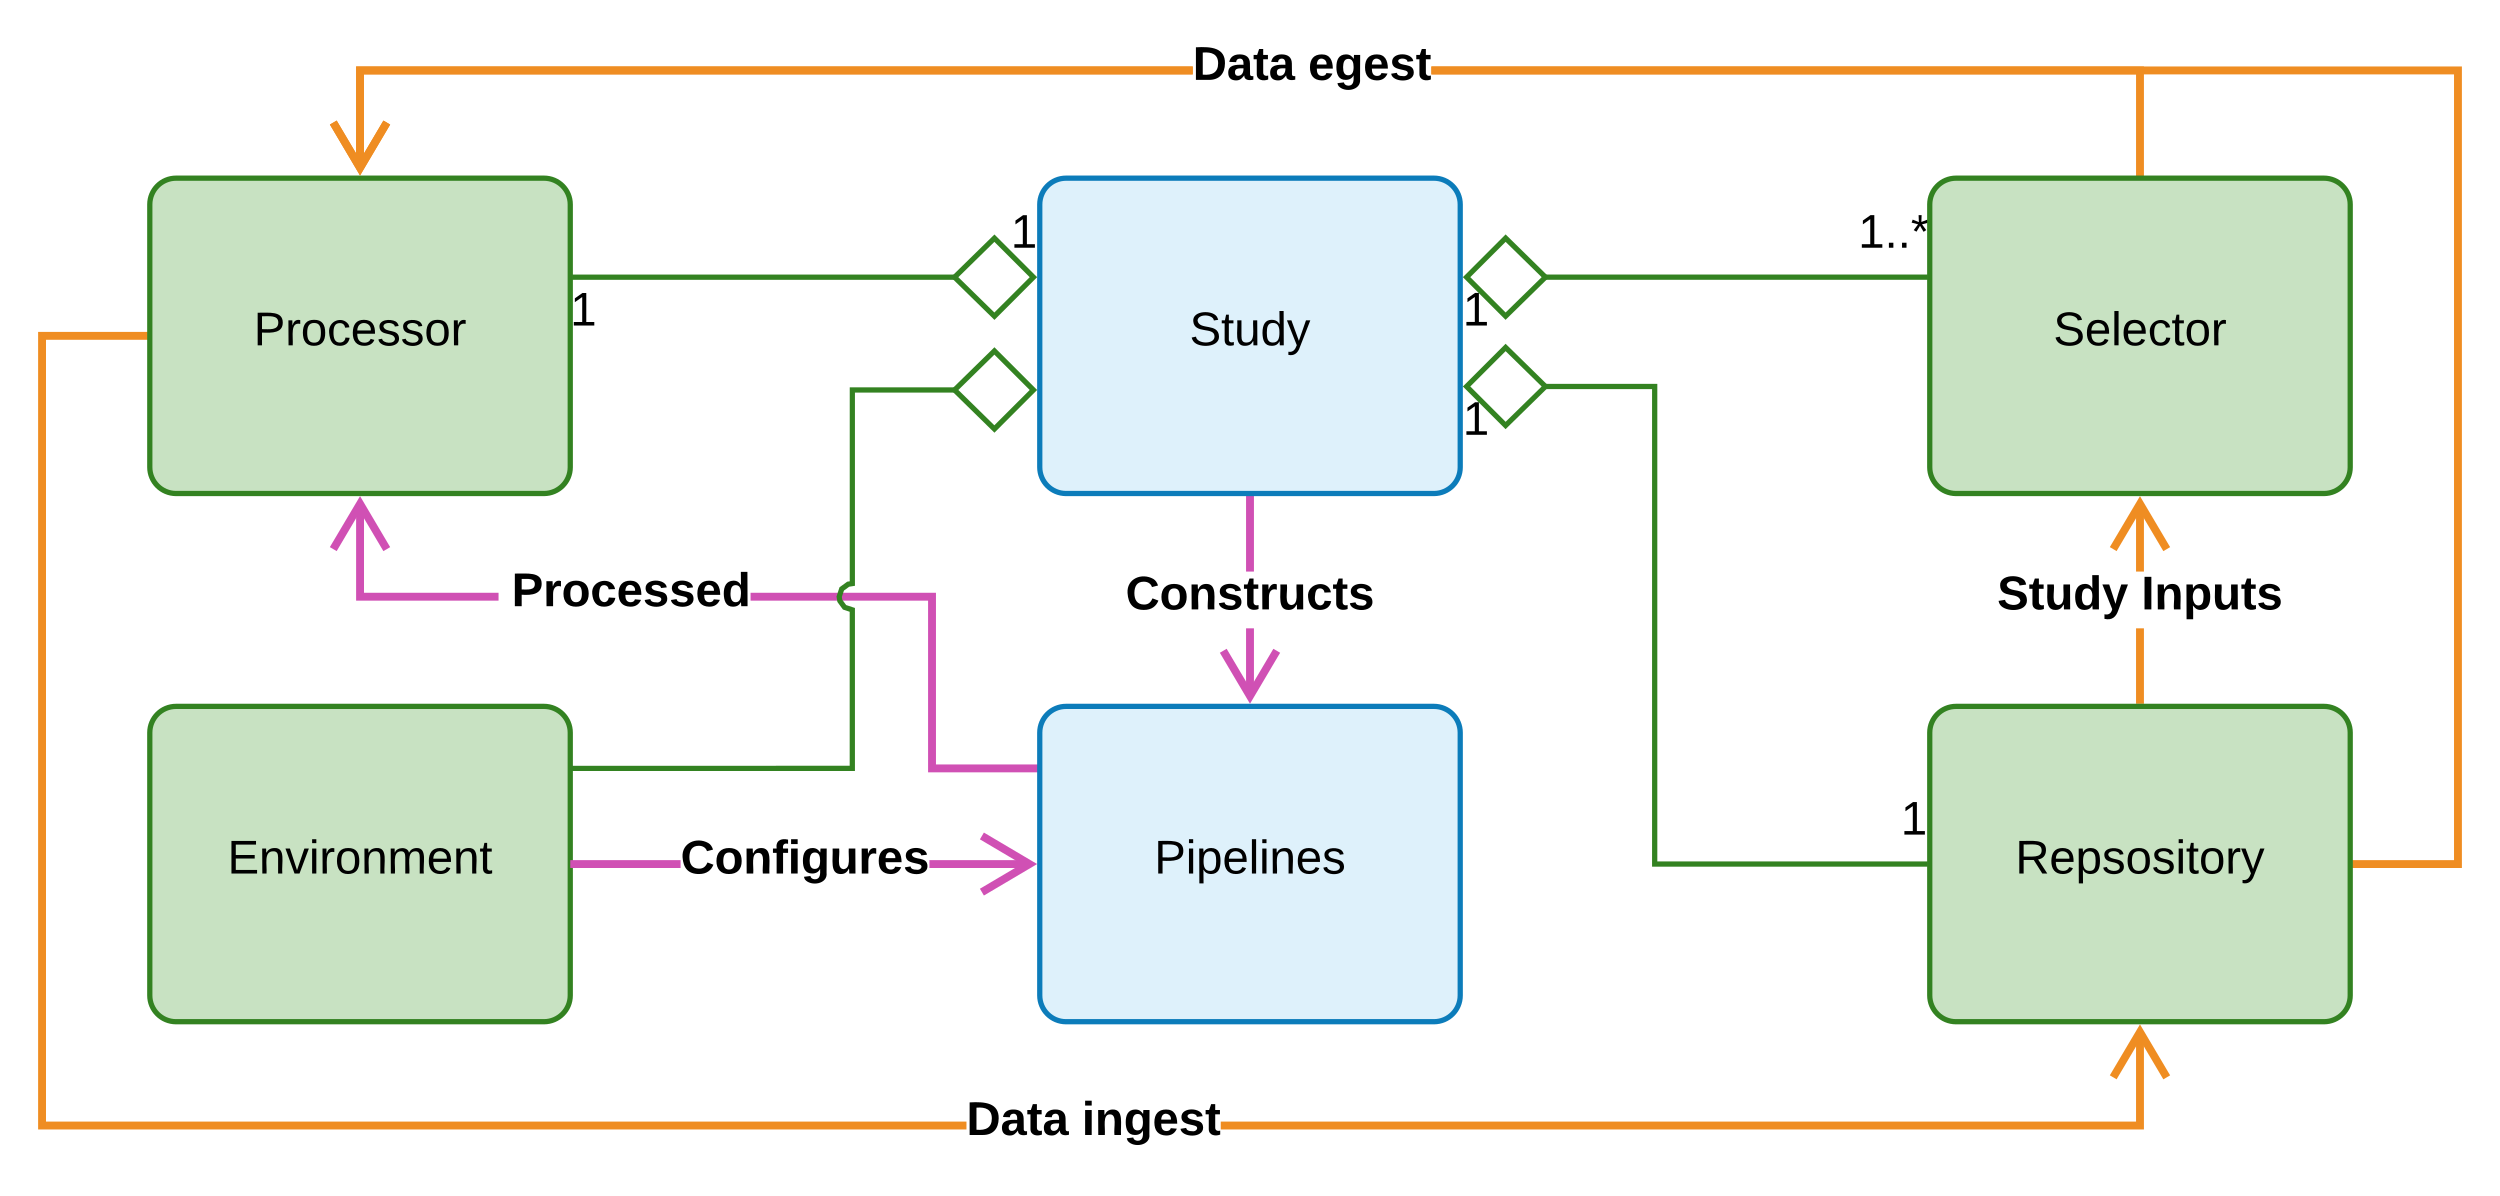 <svg xmlns="http://www.w3.org/2000/svg" xmlns:xlink="http://www.w3.org/1999/xlink" xmlns:lucid="lucid" width="951.33" height="455.1"><g transform="translate(-33.667 6.399)" lucid:page-tab-id="0_0"><path d="M970.5 323.9H929v-3h38.5v-299H578.35v-3H970.5zm-482.95-302H172.17v35.55h-3V18.9h318.38z" fill="#ef8d22"/><path d="M929 323.9h-1v-3h1zM182.14 41l-11.47 19.4L159.2 41l2.58-1.52 8.9 15.03 8.88-15.02z" fill="#ef8d22"/><path d="M510.83 258.45h-3V232.7h3zm0-47.35h-3v-28.7h3zM510.83 182.4h-3v-1h3z" fill="#d050b4"/><path d="M520.8 242l-11.47 19.4-11.47-19.4 2.58-1.52 8.9 15.03 8.88-15.02z" fill="#d050b4"/><use xlink:href="#a" transform="matrix(1,0,0,1,461.983,211.101) translate(0 14.4)"/><path d="M621.75 140.67h41.58V322.4H767" stroke="#338221" stroke-width="2" fill="none"/><path d="M621.75 140.67l-15.15 14.85-14.85-14.85 14.85-14.85z" fill="#fff"/><path d="M623.18 140.67l-16.6 16.25-16.25-16.25 16.26-16.26zm-30.02 0l13.44 13.44 13.72-13.43-13.72-13.45zM768 323.4h-1v-2h1z" fill="#338221"/><use xlink:href="#b" transform="matrix(1,0,0,1,590.333,144.667) translate(0 14.4)"/><use xlink:href="#b" transform="matrix(1,0,0,1,757,296.801) translate(0 14.4)"/><path d="M396.92 99.08H251.67" stroke="#338221" stroke-width="2" fill="none"/><path d="M426.92 99.08l-14.85 14.85-15.15-14.85 15.15-14.85z" fill="#fff"/><path d="M428.33 99.08l-16.25 16.26-16.6-16.26 16.6-16.25zm-29.98 0l13.7 13.44 13.45-13.44-13.44-13.44zM251.67 100.08h-1v-2h1z" fill="#338221"/><use xlink:href="#b" transform="matrix(1,0,0,1,418.333,73.483) translate(0 14.4)"/><use xlink:href="#b" transform="matrix(1,0,0,1,250.667,103.083) translate(0 14.4)"/><path d="M849.5 261.4h-3v-28.7h3zm0-50.3h-3v-25.75h3z" fill="#ef8d22"/><path d="M859.47 201.8l-2.58 1.53-8.9-15.04-8.9 15.03-2.57-1.53L848 182.4zM849.5 262.4h-3v-1h3z" fill="#ef8d22"/><use xlink:href="#c" transform="matrix(1,0,0,1,793.675,211.101) translate(0.005 14.4)"/><use xlink:href="#d" transform="matrix(1,0,0,1,793.675,211.101) translate(54.855 14.4)"/><path d="M767 99.07H621.75" stroke="#338221" stroke-width="2" fill="none"/><path d="M768 100.07h-1v-2h1z" fill="#338221"/><path d="M621.75 99.07l-15.15 14.85-14.85-14.85 14.85-14.85z" fill="#fff"/><path d="M623.18 99.07l-16.6 16.25-16.25-16.25L606.6 82.8zm-30.02 0l13.44 13.44 13.72-13.43-13.72-13.44z" fill="#338221"/><use xlink:href="#e" transform="matrix(1,0,0,1,740.804,73.467) translate(0 14.4)"/><use xlink:href="#b" transform="matrix(1,0,0,1,590.333,103.067) translate(0 14.4)"/><path d="M389.83 219.17v65.33h38.5v3h-41.5v-65.33h-67.55v-3zm-166.45 0v3h-54.2v-36.82h3v33.82zM429.33 287.5h-1v-3h1z" fill="#d050b4"/><path d="M182.14 201.8l-2.58 1.53-8.9-15.04-8.88 15.03-2.6-1.53 11.5-19.4z" fill="#d050b4"/><use xlink:href="#f" transform="matrix(1,0,0,1,223.383,209.867) translate(0 14.4)"/><use xlink:href="#g" transform="matrix(1,0,0,1,223.383,209.867) translate(5 14.4)"/><path d="M849.5 60.4h-3V21.9H578.35v-3H849.5zM487.55 21.9H172.17v35.55h-3V18.9h318.38zM849.5 61.4h-3v-1h3z" fill="#ef8d22"/><path d="M182.14 41l-11.47 19.4L159.2 41l2.58-1.52 8.9 15.03 8.88-15.02z" fill="#ef8d22"/><use xlink:href="#h" transform="matrix(1,0,0,1,487.554,9.601) translate(0 14.4)"/><use xlink:href="#i" transform="matrix(1,0,0,1,487.554,9.601) translate(43.9 14.4)"/><path d="M89.67 122.9h-38.5v297.5h350.27v3H48.17V119.9h41.5zM849.5 423.4H498.2v-3h348.3v-34.05h3z" fill="#ef8d22"/><path d="M90.67 122.9h-1v-3h1zM859.47 402.8l-2.58 1.53-8.9-15.04-8.9 15.03-2.57-1.53L848 383.4z" fill="#ef8d22"/><use xlink:href="#h" transform="matrix(1,0,0,1,401.443,411.101) translate(0 14.4)"/><use xlink:href="#j" transform="matrix(1,0,0,1,401.443,411.101) translate(43.9 14.4)"/><path d="M429.33 272.4c0-5.52 4.48-10 10-10h140c5.53 0 10 4.48 10 10v100c0 5.52-4.47 10-10 10h-140c-5.52 0-10-4.48-10-10z" stroke="#0c7cba" stroke-width="2" fill="#c1e4f7" fill-opacity=".53"/><use xlink:href="#k" transform="matrix(1,0,0,1,437.333,270.401) translate(35.575 55.6)"/><path d="M90.67 71.4c0-5.52 4.47-10 10-10h140c5.52 0 10 4.48 10 10v100c0 5.52-4.48 10-10 10h-140c-5.53 0-10-4.48-10-10z" stroke="#338221" stroke-width="2" fill="#5fab4e" fill-opacity=".34"/><use xlink:href="#l" transform="matrix(1,0,0,1,98.667,69.401) translate(31.55 55.6)"/><path d="M429.33 71.4c0-5.52 4.48-10 10-10h140c5.53 0 10 4.48 10 10v100c0 5.52-4.47 10-10 10h-140c-5.52 0-10-4.48-10-10z" stroke="#0c7cba" stroke-width="2" fill="#c1e4f7" fill-opacity=".53"/><use xlink:href="#m" transform="matrix(1,0,0,1,437.333,69.401) translate(49 55.6)"/><path d="M768 272.4c0-5.52 4.48-10 10-10h140c5.52 0 10 4.48 10 10v100c0 5.52-4.48 10-10 10H778c-5.52 0-10-4.48-10-10z" stroke="#338221" stroke-width="2" fill="#5fab4e" fill-opacity=".34"/><use xlink:href="#n" transform="matrix(1,0,0,1,776,270.401) translate(24.575 55.6)"/><path d="M768 71.4c0-5.52 4.48-10 10-10h140c5.52 0 10 4.48 10 10v100c0 5.52-4.48 10-10 10H778c-5.52 0-10-4.48-10-10z" stroke="#338221" stroke-width="2" fill="#5fab4e" fill-opacity=".34"/><use xlink:href="#o" transform="matrix(1,0,0,1,776,69.401) translate(39.05 55.6)"/><path d="M90.67 272.4c0-5.52 4.47-10 10-10h140c5.52 0 10 4.48 10 10v100c0 5.52-4.48 10-10 10h-140c-5.53 0-10-4.48-10-10z" stroke="#338221" stroke-width="2" fill="#5fab4e" fill-opacity=".34"/><use xlink:href="#p" transform="matrix(1,0,0,1,98.667,270.401) translate(21.575 55.6)"/><path d="M396.92 143H359v73.52l-2.18.35-2 1.46-.8 2.42.18 1.1 1.46 2 3.34 1.1V287H251.67v-2H357v-58.6l-2.57-.85-2.12-2.9-.33-2.06 1.14-3.5 2.92-2.13.98-.15V141h39.92zM251.67 287h-1v-2h1z" fill="#338221"/><path d="M426.92 142l-14.85 14.85L396.92 142l15.15-14.85z" fill="#fff"/><path d="M428.33 142l-16.25 16.26-16.6-16.26 16.6-16.26zm-29.98 0l13.7 13.44L425.5 142l-13.44-13.44z" fill="#338221"/><path d="M292.65 323.9h-40.98v-3h40.98zm132.74 0h-38.05v-3h38.04zM251.67 323.9h-1v-3h1z" fill="#d050b4"/><path d="M428.33 322.4l-20.26 11.98-1.52-2.58 15.9-9.4-15.9-9.4 1.52-2.58z" fill="#d050b4"/><g><use xlink:href="#q" transform="matrix(1,0,0,1,292.65,311.601) translate(0 14.4)"/></g><defs><path d="M67-125c0 53 21 87 73 88 37 1 54-22 65-47l45 17C233-25 199 4 140 4 58 4 20-42 15-125 8-235 124-281 211-232c18 10 29 29 36 50l-46 12c-8-25-30-41-62-41-52 0-71 34-72 86" id="r"/><path d="M110-194c64 0 96 36 96 99 0 64-35 99-97 99-61 0-95-36-95-99 0-62 34-99 96-99zm-1 164c35 0 45-28 45-65 0-40-10-65-43-65-34 0-45 26-45 65 0 36 10 65 43 65" id="s"/><path d="M135-194c87-1 58 113 63 194h-50c-7-57 23-157-34-157-59 0-34 97-39 157H25l-1-190h47c2 12-1 28 3 38 12-26 28-41 61-42" id="t"/><path d="M137-138c1-29-70-34-71-4 15 46 118 7 119 86 1 83-164 76-172 9l43-7c4 19 20 25 44 25 33 8 57-30 24-41C81-84 22-81 20-136c-2-80 154-74 161-7" id="u"/><path d="M115-3C79 11 28 4 28-45v-112H4v-33h27l15-45h31v45h36v33H77v99c-1 23 16 31 38 25v30" id="v"/><path d="M135-150c-39-12-60 13-60 57V0H25l-1-190h47c2 13-1 29 3 40 6-28 27-53 61-41v41" id="w"/><path d="M85 4C-2 5 27-109 22-190h50c7 57-23 150 33 157 60-5 35-97 40-157h50l1 190h-47c-2-12 1-28-3-38-12 25-28 42-61 42" id="x"/><path d="M190-63c-7 42-38 67-86 67-59 0-84-38-90-98-12-110 154-137 174-36l-49 2c-2-19-15-32-35-32-30 0-35 28-38 64-6 74 65 87 74 30" id="y"/><g id="a"><use transform="matrix(0.05,0,0,0.05,0,0)" xlink:href="#r"/><use transform="matrix(0.05,0,0,0.05,12.95,0)" xlink:href="#s"/><use transform="matrix(0.05,0,0,0.05,23.9,0)" xlink:href="#t"/><use transform="matrix(0.05,0,0,0.05,34.85,0)" xlink:href="#u"/><use transform="matrix(0.05,0,0,0.05,44.85,0)" xlink:href="#v"/><use transform="matrix(0.05,0,0,0.05,50.8,0)" xlink:href="#w"/><use transform="matrix(0.05,0,0,0.05,57.8,0)" xlink:href="#x"/><use transform="matrix(0.05,0,0,0.05,68.75,0)" xlink:href="#y"/><use transform="matrix(0.05,0,0,0.05,78.75,0)" xlink:href="#v"/><use transform="matrix(0.05,0,0,0.05,84.7,0)" xlink:href="#u"/></g><path d="M27 0v-27h64v-190l-56 39v-29l58-41h29v221h61V0H27" id="z"/><use transform="matrix(0.05,0,0,0.05,0,0)" xlink:href="#z" id="b"/><path d="M169-182c-1-43-94-46-97-3 18 66 151 10 154 114 3 95-165 93-204 36-6-8-10-19-12-30l50-8c3 46 112 56 116 5-17-69-150-10-154-114-4-87 153-88 188-35 5 8 8 18 10 28" id="A"/><path d="M88-194c31-1 46 15 58 34l-1-101h50l1 261h-48c-2-10 0-23-3-31C134-8 116 4 84 4 32 4 16-41 15-95c0-56 19-97 73-99zm17 164c33 0 40-30 41-66 1-37-9-64-41-64s-38 30-39 65c0 43 13 65 39 65" id="B"/><path d="M123 10C108 53 80 86 19 72V37c35 8 53-11 59-39L3-190h52l48 148c12-52 28-100 44-148h51" id="C"/><g id="c"><use transform="matrix(0.05,0,0,0.05,0,0)" xlink:href="#A"/><use transform="matrix(0.05,0,0,0.05,12,0)" xlink:href="#v"/><use transform="matrix(0.05,0,0,0.05,17.95,0)" xlink:href="#x"/><use transform="matrix(0.05,0,0,0.05,28.9,0)" xlink:href="#B"/><use transform="matrix(0.05,0,0,0.05,39.85,0)" xlink:href="#C"/></g><path d="M24 0v-248h52V0H24" id="D"/><path d="M135-194c53 0 70 44 70 98 0 56-19 98-73 100-31 1-45-17-59-34 3 33 2 69 2 105H25l-1-265h48c2 10 0 23 3 31 11-24 29-35 60-35zM114-30c33 0 39-31 40-66 0-38-9-64-40-64-56 0-55 130 0 130" id="E"/><g id="d"><use transform="matrix(0.05,0,0,0.05,0,0)" xlink:href="#D"/><use transform="matrix(0.05,0,0,0.05,5,0)" xlink:href="#t"/><use transform="matrix(0.05,0,0,0.05,15.95,0)" xlink:href="#E"/><use transform="matrix(0.05,0,0,0.05,26.9,0)" xlink:href="#x"/><use transform="matrix(0.05,0,0,0.05,37.85,0)" xlink:href="#v"/><use transform="matrix(0.05,0,0,0.05,43.8,0)" xlink:href="#u"/></g><path d="M33 0v-38h34V0H33" id="F"/><path d="M80-196l47-18 7 23-49 13 32 44-20 13-27-46-27 45-21-12 33-44-49-13 8-23 47 19-2-53h23" id="G"/><g id="e"><use transform="matrix(0.05,0,0,0.05,0,0)" xlink:href="#z"/><use transform="matrix(0.05,0,0,0.05,10,0)" xlink:href="#F"/><use transform="matrix(0.05,0,0,0.05,15,0)" xlink:href="#F"/><use transform="matrix(0.05,0,0,0.05,20,0)" xlink:href="#G"/></g><path d="M24-248c93 1 206-16 204 79-1 75-69 88-152 82V0H24v-248zm52 121c47 0 100 7 100-41 0-47-54-39-100-39v80" id="H"/><path d="M185-48c-13 30-37 53-82 52C43 2 14-33 14-96s30-98 90-98c62 0 83 45 84 108H66c0 31 8 55 39 56 18 0 30-7 34-22zm-45-69c5-46-57-63-70-21-2 6-4 13-4 21h74" id="I"/><g id="g"><use transform="matrix(0.05,0,0,0.05,0,0)" xlink:href="#H"/><use transform="matrix(0.05,0,0,0.05,12,0)" xlink:href="#w"/><use transform="matrix(0.05,0,0,0.05,19,0)" xlink:href="#s"/><use transform="matrix(0.05,0,0,0.05,29.95,0)" xlink:href="#y"/><use transform="matrix(0.05,0,0,0.05,39.95,0)" xlink:href="#I"/><use transform="matrix(0.05,0,0,0.05,49.95,0)" xlink:href="#u"/><use transform="matrix(0.05,0,0,0.05,59.95,0)" xlink:href="#u"/><use transform="matrix(0.05,0,0,0.05,69.95,0)" xlink:href="#I"/><use transform="matrix(0.05,0,0,0.05,79.95,0)" xlink:href="#B"/></g><path d="M24-248c120-7 223 5 221 122C244-46 201 0 124 0H24v-248zM76-40c74 7 117-18 117-86 0-67-45-88-117-82v168" id="J"/><path d="M133-34C117-15 103 5 69 4 32 3 11-16 11-54c-1-60 55-63 116-61 1-26-3-47-28-47-18 1-26 9-28 27l-52-2c7-38 36-58 82-57s74 22 75 68l1 82c-1 14 12 18 25 15v27c-30 8-71 5-69-32zm-48 3c29 0 43-24 42-57-32 0-66-3-65 30 0 17 8 27 23 27" id="K"/><g id="h"><use transform="matrix(0.05,0,0,0.05,0,0)" xlink:href="#J"/><use transform="matrix(0.05,0,0,0.05,12.95,0)" xlink:href="#K"/><use transform="matrix(0.05,0,0,0.05,22.95,0)" xlink:href="#v"/><use transform="matrix(0.05,0,0,0.05,28.9,0)" xlink:href="#K"/></g><path d="M195-6C206 82 75 100 31 46c-4-6-6-13-8-21l49-6c3 16 16 24 34 25 40 0 42-37 40-79-11 22-30 35-61 35-53 0-70-43-70-97 0-56 18-96 73-97 30 0 46 14 59 34l2-30h47zm-90-29c32 0 41-27 41-63 0-35-9-62-40-62-32 0-39 29-40 63 0 36 9 62 39 62" id="L"/><g id="i"><use transform="matrix(0.05,0,0,0.05,0,0)" xlink:href="#I"/><use transform="matrix(0.05,0,0,0.05,10,0)" xlink:href="#L"/><use transform="matrix(0.05,0,0,0.05,20.95,0)" xlink:href="#I"/><use transform="matrix(0.05,0,0,0.05,30.95,0)" xlink:href="#u"/><use transform="matrix(0.05,0,0,0.05,40.95,0)" xlink:href="#v"/></g><path d="M25-224v-37h50v37H25zM25 0v-190h50V0H25" id="M"/><g id="j"><use transform="matrix(0.05,0,0,0.05,0,0)" xlink:href="#M"/><use transform="matrix(0.05,0,0,0.05,5,0)" xlink:href="#t"/><use transform="matrix(0.05,0,0,0.05,15.95,0)" xlink:href="#L"/><use transform="matrix(0.05,0,0,0.05,26.9,0)" xlink:href="#I"/><use transform="matrix(0.05,0,0,0.05,36.9,0)" xlink:href="#u"/><use transform="matrix(0.05,0,0,0.05,46.9,0)" xlink:href="#v"/></g><path d="M30-248c87 1 191-15 191 75 0 78-77 80-158 76V0H30v-248zm33 125c57 0 124 11 124-50 0-59-68-47-124-48v98" id="N"/><path d="M24-231v-30h32v30H24zM24 0v-190h32V0H24" id="O"/><path d="M115-194c55 1 70 41 70 98S169 2 115 4C84 4 66-9 55-30l1 105H24l-1-265h31l2 30c10-21 28-34 59-34zm-8 174c40 0 45-34 45-75s-6-73-45-74c-42 0-51 32-51 76 0 43 10 73 51 73" id="P"/><path d="M100-194c63 0 86 42 84 106H49c0 40 14 67 53 68 26 1 43-12 49-29l28 8c-11 28-37 45-77 45C44 4 14-33 15-96c1-61 26-98 85-98zm52 81c6-60-76-77-97-28-3 7-6 17-6 28h103" id="Q"/><path d="M24 0v-261h32V0H24" id="R"/><path d="M117-194c89-4 53 116 60 194h-32v-121c0-31-8-49-39-48C34-167 62-67 57 0H25l-1-190h30c1 10-1 24 2 32 11-22 29-35 61-36" id="S"/><path d="M135-143c-3-34-86-38-87 0 15 53 115 12 119 90S17 21 10-45l28-5c4 36 97 45 98 0-10-56-113-15-118-90-4-57 82-63 122-42 12 7 21 19 24 35" id="T"/><g id="k"><use transform="matrix(0.05,0,0,0.05,0,0)" xlink:href="#N"/><use transform="matrix(0.05,0,0,0.05,12,0)" xlink:href="#O"/><use transform="matrix(0.05,0,0,0.05,15.95,0)" xlink:href="#P"/><use transform="matrix(0.05,0,0,0.05,25.95,0)" xlink:href="#Q"/><use transform="matrix(0.05,0,0,0.05,35.95,0)" xlink:href="#R"/><use transform="matrix(0.05,0,0,0.05,39.9,0)" xlink:href="#O"/><use transform="matrix(0.05,0,0,0.05,43.85,0)" xlink:href="#S"/><use transform="matrix(0.05,0,0,0.05,53.85,0)" xlink:href="#Q"/><use transform="matrix(0.05,0,0,0.05,63.85,0)" xlink:href="#T"/></g><path d="M114-163C36-179 61-72 57 0H25l-1-190h30c1 12-1 29 2 39 6-27 23-49 58-41v29" id="U"/><path d="M100-194c62-1 85 37 85 99 1 63-27 99-86 99S16-35 15-95c0-66 28-99 85-99zM99-20c44 1 53-31 53-75 0-43-8-75-51-75s-53 32-53 75 10 74 51 75" id="V"/><path d="M96-169c-40 0-48 33-48 73s9 75 48 75c24 0 41-14 43-38l32 2c-6 37-31 61-74 61-59 0-76-41-82-99-10-93 101-131 147-64 4 7 5 14 7 22l-32 3c-4-21-16-35-41-35" id="W"/><g id="l"><use transform="matrix(0.05,0,0,0.05,0,0)" xlink:href="#N"/><use transform="matrix(0.05,0,0,0.05,12,0)" xlink:href="#U"/><use transform="matrix(0.05,0,0,0.05,17.95,0)" xlink:href="#V"/><use transform="matrix(0.05,0,0,0.05,27.95,0)" xlink:href="#W"/><use transform="matrix(0.05,0,0,0.05,36.95,0)" xlink:href="#Q"/><use transform="matrix(0.05,0,0,0.05,46.95,0)" xlink:href="#T"/><use transform="matrix(0.05,0,0,0.05,55.95,0)" xlink:href="#T"/><use transform="matrix(0.05,0,0,0.05,64.95,0)" xlink:href="#V"/><use transform="matrix(0.05,0,0,0.05,74.95,0)" xlink:href="#U"/></g><path d="M185-189c-5-48-123-54-124 2 14 75 158 14 163 119 3 78-121 87-175 55-17-10-28-26-33-46l33-7c5 56 141 63 141-1 0-78-155-14-162-118-5-82 145-84 179-34 5 7 8 16 11 25" id="X"/><path d="M59-47c-2 24 18 29 38 22v24C64 9 27 4 27-40v-127H5v-23h24l9-43h21v43h35v23H59v120" id="Y"/><path d="M84 4C-5 8 30-112 23-190h32v120c0 31 7 50 39 49 72-2 45-101 50-169h31l1 190h-30c-1-10 1-25-2-33-11 22-28 36-60 37" id="Z"/><path d="M85-194c31 0 48 13 60 33l-1-100h32l1 261h-30c-2-10 0-23-3-31C134-8 116 4 85 4 32 4 16-35 15-94c0-66 23-100 70-100zm9 24c-40 0-46 34-46 75 0 40 6 74 45 74 42 0 51-32 51-76 0-42-9-74-50-73" id="aa"/><path d="M179-190L93 31C79 59 56 82 12 73V49c39 6 53-20 64-50L1-190h34L92-34l54-156h33" id="ab"/><g id="m"><use transform="matrix(0.05,0,0,0.05,0,0)" xlink:href="#X"/><use transform="matrix(0.05,0,0,0.05,12,0)" xlink:href="#Y"/><use transform="matrix(0.05,0,0,0.05,17,0)" xlink:href="#Z"/><use transform="matrix(0.05,0,0,0.05,27,0)" xlink:href="#aa"/><use transform="matrix(0.05,0,0,0.05,37,0)" xlink:href="#ab"/></g><path d="M233-177c-1 41-23 64-60 70L243 0h-38l-65-103H63V0H30v-248c88 3 205-21 203 71zM63-129c60-2 137 13 137-47 0-61-80-42-137-45v92" id="ac"/><g id="n"><use transform="matrix(0.05,0,0,0.05,0,0)" xlink:href="#ac"/><use transform="matrix(0.05,0,0,0.05,12.95,0)" xlink:href="#Q"/><use transform="matrix(0.05,0,0,0.05,22.95,0)" xlink:href="#P"/><use transform="matrix(0.05,0,0,0.05,32.95,0)" xlink:href="#T"/><use transform="matrix(0.05,0,0,0.05,41.95,0)" xlink:href="#V"/><use transform="matrix(0.05,0,0,0.05,51.95,0)" xlink:href="#T"/><use transform="matrix(0.05,0,0,0.05,60.95,0)" xlink:href="#O"/><use transform="matrix(0.05,0,0,0.05,64.9,0)" xlink:href="#Y"/><use transform="matrix(0.05,0,0,0.05,69.9,0)" xlink:href="#V"/><use transform="matrix(0.05,0,0,0.05,79.9,0)" xlink:href="#U"/><use transform="matrix(0.05,0,0,0.05,85.85,0)" xlink:href="#ab"/></g><g id="o"><use transform="matrix(0.05,0,0,0.05,0,0)" xlink:href="#X"/><use transform="matrix(0.05,0,0,0.05,12,0)" xlink:href="#Q"/><use transform="matrix(0.05,0,0,0.05,22,0)" xlink:href="#R"/><use transform="matrix(0.05,0,0,0.05,25.95,0)" xlink:href="#Q"/><use transform="matrix(0.05,0,0,0.05,35.95,0)" xlink:href="#W"/><use transform="matrix(0.05,0,0,0.05,44.95,0)" xlink:href="#Y"/><use transform="matrix(0.05,0,0,0.05,49.95,0)" xlink:href="#V"/><use transform="matrix(0.05,0,0,0.05,59.95,0)" xlink:href="#U"/></g><path d="M30 0v-248h187v28H63v79h144v27H63v87h162V0H30" id="ad"/><path d="M108 0H70L1-190h34L89-25l56-165h34" id="ae"/><path d="M210-169c-67 3-38 105-44 169h-31v-121c0-29-5-50-35-48C34-165 62-65 56 0H25l-1-190h30c1 10-1 24 2 32 10-44 99-50 107 0 11-21 27-35 58-36 85-2 47 119 55 194h-31v-121c0-29-5-49-35-48" id="af"/><g id="p"><use transform="matrix(0.05,0,0,0.05,0,0)" xlink:href="#ad"/><use transform="matrix(0.05,0,0,0.05,12,0)" xlink:href="#S"/><use transform="matrix(0.05,0,0,0.05,22,0)" xlink:href="#ae"/><use transform="matrix(0.05,0,0,0.05,31,0)" xlink:href="#O"/><use transform="matrix(0.05,0,0,0.05,34.95,0)" xlink:href="#U"/><use transform="matrix(0.05,0,0,0.05,40.9,0)" xlink:href="#V"/><use transform="matrix(0.05,0,0,0.05,50.9,0)" xlink:href="#S"/><use transform="matrix(0.05,0,0,0.05,60.9,0)" xlink:href="#af"/><use transform="matrix(0.05,0,0,0.05,75.85,0)" xlink:href="#Q"/><use transform="matrix(0.05,0,0,0.05,85.85,0)" xlink:href="#S"/><use transform="matrix(0.05,0,0,0.05,95.85,0)" xlink:href="#Y"/></g><path d="M121-226c-27-7-43 5-38 36h38v33H83V0H34v-157H6v-33h28c-9-59 32-81 87-68v32" id="ag"/><g id="q"><use transform="matrix(0.05,0,0,0.05,0,0)" xlink:href="#r"/><use transform="matrix(0.05,0,0,0.05,12.95,0)" xlink:href="#s"/><use transform="matrix(0.05,0,0,0.05,23.9,0)" xlink:href="#t"/><use transform="matrix(0.05,0,0,0.05,34.85,0)" xlink:href="#ag"/><use transform="matrix(0.05,0,0,0.05,40.8,0)" xlink:href="#M"/><use transform="matrix(0.05,0,0,0.05,45.8,0)" xlink:href="#L"/><use transform="matrix(0.05,0,0,0.05,56.75,0)" xlink:href="#x"/><use transform="matrix(0.05,0,0,0.05,67.7,0)" xlink:href="#w"/><use transform="matrix(0.05,0,0,0.05,74.7,0)" xlink:href="#I"/><use transform="matrix(0.05,0,0,0.05,84.7,0)" xlink:href="#u"/></g></defs></g></svg>